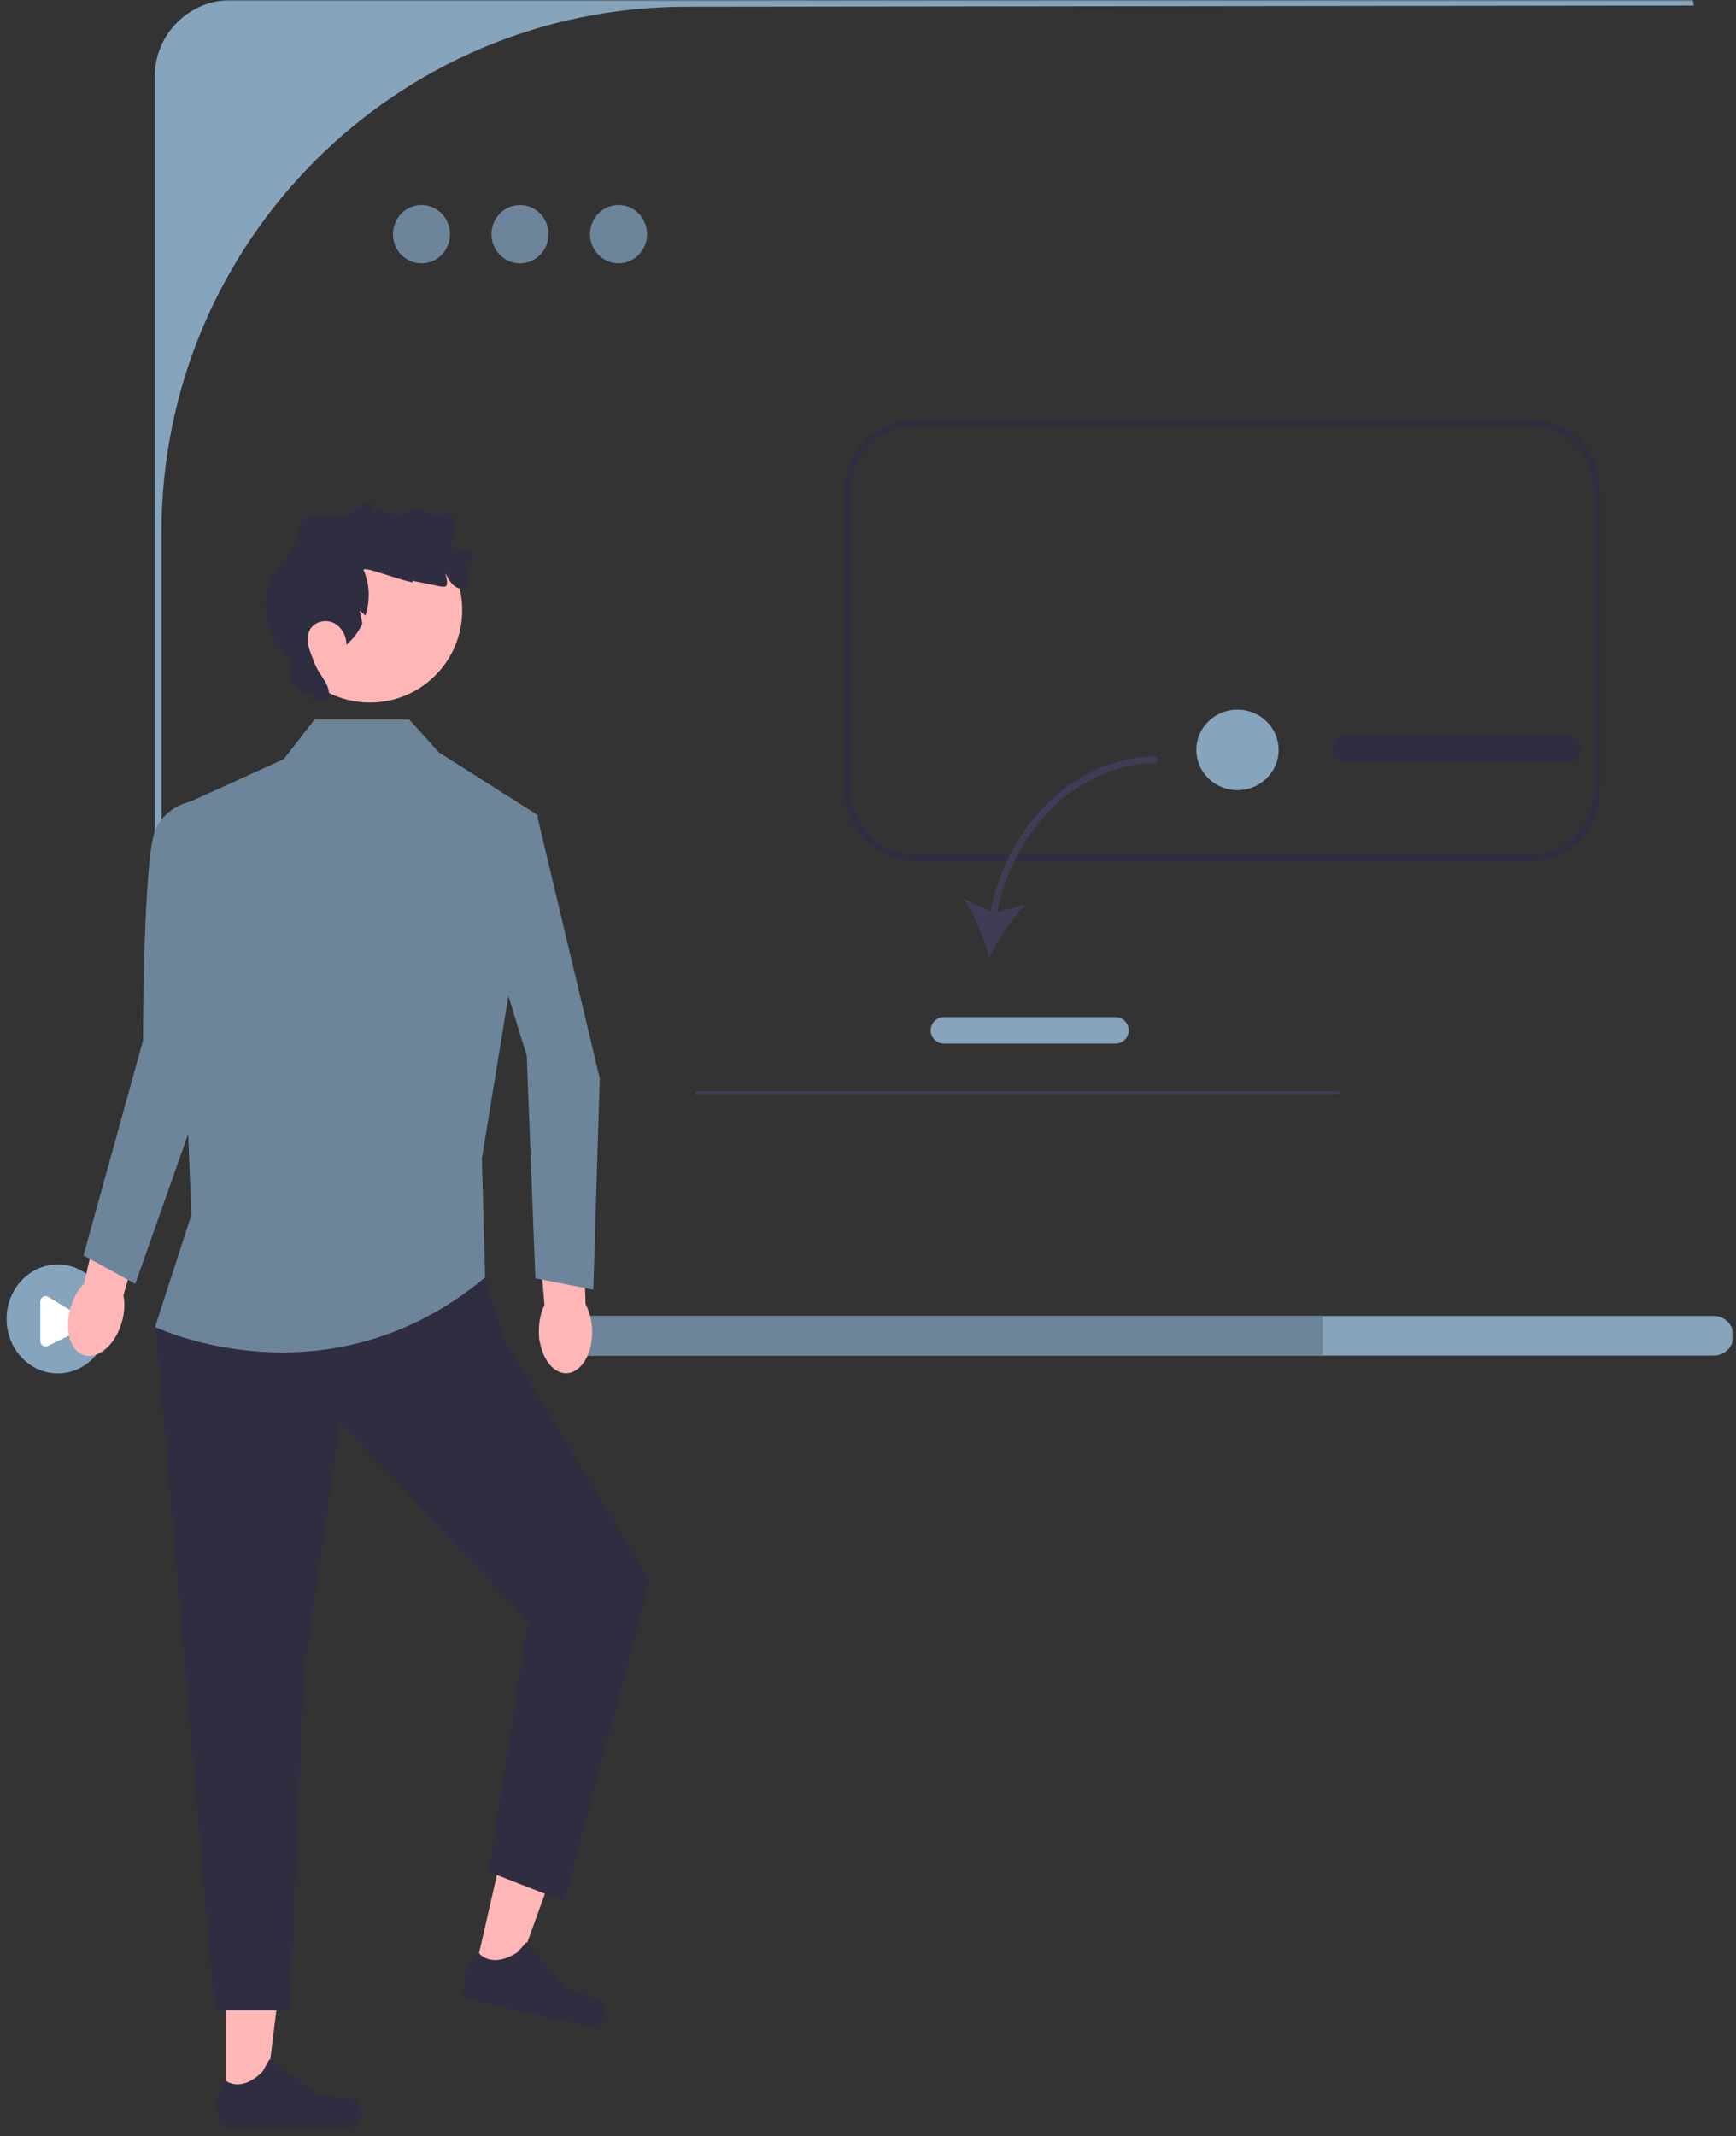 <svg width="526" height="647" viewBox="0 0 526 647" fill="none" xmlns="http://www.w3.org/2000/svg">
<rect x="0" y="0" width="526" height="647" fill="#333333" stroke="none"/>
<mask id="mask0_0_43" style="mask-type:luminance" maskUnits="userSpaceOnUse" x="0" y="0" width="526" height="647">
<path d="M525.268 0H0V646.486H525.268V0Z" fill="white"/>
</mask>
<g mask="url(#mask0_0_43)">
<path d="M17.5 416C26.06 416 33 408.613 33 399.5C33 390.387 26.06 383 17.5 383C8.94 383 2 390.387 2 399.5C2 408.613 8.94 416 17.5 416Z" fill="#87A4BD"/>
<path d="M13.797 407.846C13.499 407.846 13.203 407.756 12.943 407.578C12.488 407.267 12.216 406.737 12.216 406.161V394.255C12.216 393.648 12.51 393.104 13.004 392.799C13.497 392.494 14.087 392.492 14.582 392.794L25.457 399.408C25.975 399.723 26.28 400.313 26.253 400.947C26.226 401.581 25.872 402.138 25.33 402.402L14.455 407.693C14.245 407.795 14.02 407.846 13.797 407.846Z" fill="white"/>
<path d="M519.268 398.6H169.268C165.958 398.6 163.268 401.29 163.268 404.6C163.268 407.91 165.958 410.6 169.268 410.6H519.268C522.578 410.6 525.268 407.91 525.268 404.6C525.268 401.29 522.578 398.6 519.268 398.6Z" fill="#87A4BD"/>
<path d="M400.768 398.6V410.6H169.268C165.958 410.6 163.268 407.91 163.268 404.6C163.268 401.29 165.958 398.6 169.268 398.6H400.768Z" fill="#6D859B"/>
<path d="M70.076 0C57.27 0 46.889 10.381 46.889 23.187V348.472H48.933V161.135C48.933 73.271 120.16 2.044 208.024 2.044L513.253 1.672L512.881 0H70.076Z" fill="#87A4BD"/>
<path d="M127.704 79.77C132.477 79.77 136.346 75.815 136.346 70.936C136.346 66.057 132.477 62.101 127.704 62.101C122.931 62.101 119.062 66.057 119.062 70.936C119.062 75.815 122.931 79.77 127.704 79.77Z" fill="#6D859B"/>
<path d="M157.558 79.77C162.331 79.77 166.2 75.815 166.2 70.936C166.2 66.057 162.331 62.101 157.558 62.101C152.785 62.101 148.916 66.057 148.916 70.936C148.916 75.815 152.785 79.77 157.558 79.77Z" fill="#6D859B"/>
<path d="M187.412 79.77C192.185 79.77 196.054 75.815 196.054 70.936C196.054 66.057 192.185 62.101 187.412 62.101C182.639 62.101 178.77 66.057 178.77 70.936C178.77 75.815 182.639 79.77 187.412 79.77Z" fill="#6D859B"/>
<path d="M68.368 637.373L80.227 637.372L85.868 591.629L68.365 591.63L68.368 637.373Z" fill="#FFB6B6"/>
<path d="M108.998 637.104C109.368 637.726 109.563 639.733 109.563 640.456C109.563 642.679 107.761 644.481 105.538 644.481H68.811C67.295 644.481 66.065 643.252 66.065 641.735V640.206C66.065 640.206 64.249 635.611 67.989 629.946C67.989 629.946 72.638 634.382 79.585 627.435L81.633 623.724L96.462 634.569L104.681 635.58C106.479 635.802 108.073 635.546 108.998 637.104Z" fill="#2F2E41"/>
<path d="M143.545 598.6L155.106 601.243L170.803 557.909L153.74 554.008L143.545 598.6Z" fill="#FFB6B6"/>
<path d="M183.213 607.396C183.434 608.085 183.177 610.085 183.015 610.79C182.52 612.957 180.361 614.312 178.194 613.817L142.392 605.629C140.914 605.291 139.99 603.818 140.328 602.34L140.669 600.849C140.669 600.849 139.922 595.964 144.831 591.276C144.831 591.276 148.374 596.636 156.695 591.413L159.519 588.252L171.557 602.13L179.344 604.949C181.047 605.565 182.658 605.672 183.213 607.396Z" fill="#2F2E41"/>
<path d="M61 382.921L47.142 401.921L65 608.921H87.961L92 507.921L103 430.921L160 490.921L148 566.921L171 575.921L197 478.921L153 405.921L147 386.921L61 382.921Z" fill="#2F2E41"/>
<path d="M124 217.921H95.331L86 229.921L53 244.921L58 367.921L47 401.921C47 401.921 99 426.921 147 386.921L146 350.921L163 246.921L133 227.921L124 217.921Z" fill="#6D859B"/>
<path d="M21.391 396.036C22.266 393.095 23.733 390.595 25.464 388.821L32.031 360.278L45.522 363.8L37.407 392.375C37.887 394.807 37.749 397.702 36.873 400.643C34.874 407.362 29.787 411.777 25.512 410.505C21.236 409.232 19.391 402.754 21.391 396.036Z" fill="#FFB6B6"/>
<path d="M68.425 246.956L59.629 242.455C59.629 242.455 51.176 243.036 47.255 250.876C43.335 258.717 43.335 315.17 43.335 315.17L25.302 380.247L40.983 388.872L62.301 328.499L68.425 246.956Z" fill="#6D859B"/>
<path d="M163.285 403.419C163.225 400.351 163.862 397.524 164.972 395.307L162.549 366.118L176.471 365.372L177.43 395.061C178.627 397.232 179.375 400.032 179.436 403.1C179.574 410.108 176.071 415.861 171.611 415.949C167.151 416.037 163.424 410.427 163.285 403.419Z" fill="#FFB6B6"/>
<path d="M162.759 247.096L153.011 245.483C153.011 245.483 145.134 248.607 143.784 257.268C142.434 265.93 159.6 319.709 159.6 319.709L162.21 387.189L179.771 390.636L181.721 326.64L162.759 247.096Z" fill="#6D859B"/>
<path d="M112.097 212.793C127.539 212.793 140.057 200.275 140.057 184.832C140.057 169.39 127.539 156.872 112.097 156.872C96.654 156.872 84.136 169.39 84.136 184.832C84.136 200.275 96.654 212.793 112.097 212.793Z" fill="#FFB6B6"/>
<path d="M374.949 239.337C381.832 239.337 387.412 233.875 387.412 227.137C387.412 220.398 381.832 214.936 374.949 214.936C368.065 214.936 362.485 220.398 362.485 227.137C362.485 233.875 368.065 239.337 374.949 239.337Z" fill="#87A4BD"/>
<path d="M474.861 230.963H407.776C405.475 230.963 403.603 229.09 403.603 226.789C403.603 224.487 405.475 222.615 407.776 222.615H474.861C477.163 222.615 479.035 224.487 479.035 226.789C479.035 229.09 477.163 230.963 474.861 230.963Z" fill="#2F2E41"/>
<path d="M463.449 260.921H277.551C265.668 260.921 256 251.253 256 239.37V148.472C256 136.589 265.668 126.921 277.551 126.921H463.449C475.332 126.921 485 136.589 485 148.472V239.37C485 251.253 475.332 260.921 463.449 260.921ZM277.551 128.921C266.771 128.921 258 137.692 258 148.472V239.37C258 250.151 266.771 258.921 277.551 258.921H463.449C474.229 258.921 483 250.151 483 239.37V148.472C483 137.692 474.229 128.921 463.449 128.921H277.551Z" fill="#2F2E41"/>
<path d="M143.291 166.827C136 167.407 137 163.921 137 163.921L137.656 157.987C137.467 156.959 137.11 156.13 136.403 155.729C134.739 154.788 133.05 156.568 131.288 155.827C129.68 155.152 128.067 154.474 126.383 154.02C124.246 153.443 123.207 155.749 121 155.921C118.913 156.084 115.671 154.068 113.636 154.563C111.846 155 114.185 152.223 112 151.921L105 155.921C105 155.921 102.325 158.253 102 155.921C96.288 156.84 91.819 152.848 89.928 162.561C88.732 168.704 82.607 172.056 80.975 178.098C78.651 186.704 82.597 194.161 87.813 200.129C89.103 201.604 87.066 204.186 88.006 205.905C88.88 207.502 90.854 208.252 91.745 209.841C92.507 211.199 93.883 208.938 94.765 210.222C95.527 211.329 92.656 211.902 94 211.921C94.659 211.93 96.356 212.066 97 211.921C99.435 212.078 97.525 211.98 99.559 212.107C100.446 206.936 96.981 205.447 95.171 200.523C94.567 198.879 93.817 197.278 93.448 195.567C93.079 193.856 93.132 191.968 94.056 190.481C95.468 188.205 98.76 187.505 101.159 188.695C103.558 189.886 104.972 192.628 104.954 195.306C107.026 193.549 108.649 191.327 109.79 188.872L109 184.921C109 184.921 109.927 185.68 110.722 186.49C112.177 181.946 112.071 176.887 110.112 172.527C111.135 171.719 118.63 174.969 125 176.415V175.921L130 176.921C134.942 177.818 136.281 179.043 135 173.921C134.582 172.248 137 179.921 141 177.921C143.506 176.668 140.513 174.277 142.146 172C143.207 170.519 143.532 168.646 143.291 166.827Z" fill="#2F2E41"/>
<path d="M405.682 330.555H210.601V331.555H405.682V330.555Z" fill="#3F3D56"/>
<path d="M300.123 276.065L291.893 272.167C295.269 276.878 298.177 284.235 299.734 290.089C302.371 284.636 306.621 277.963 310.828 273.977L302.13 276.215C307.49 249.947 327.649 231.089 350.734 231.089V229.089C326.621 229.089 305.595 248.737 300.123 276.065Z" fill="#3F3D56"/>
<path d="M338.002 316.089H286.002C283.797 316.089 282.002 314.295 282.002 312.089C282.002 309.884 283.797 308.089 286.002 308.089H338.002C340.208 308.089 342.002 309.884 342.002 312.089C342.002 314.295 340.208 316.089 338.002 316.089Z" fill="#87A4BD"/>
</g>
</svg>
